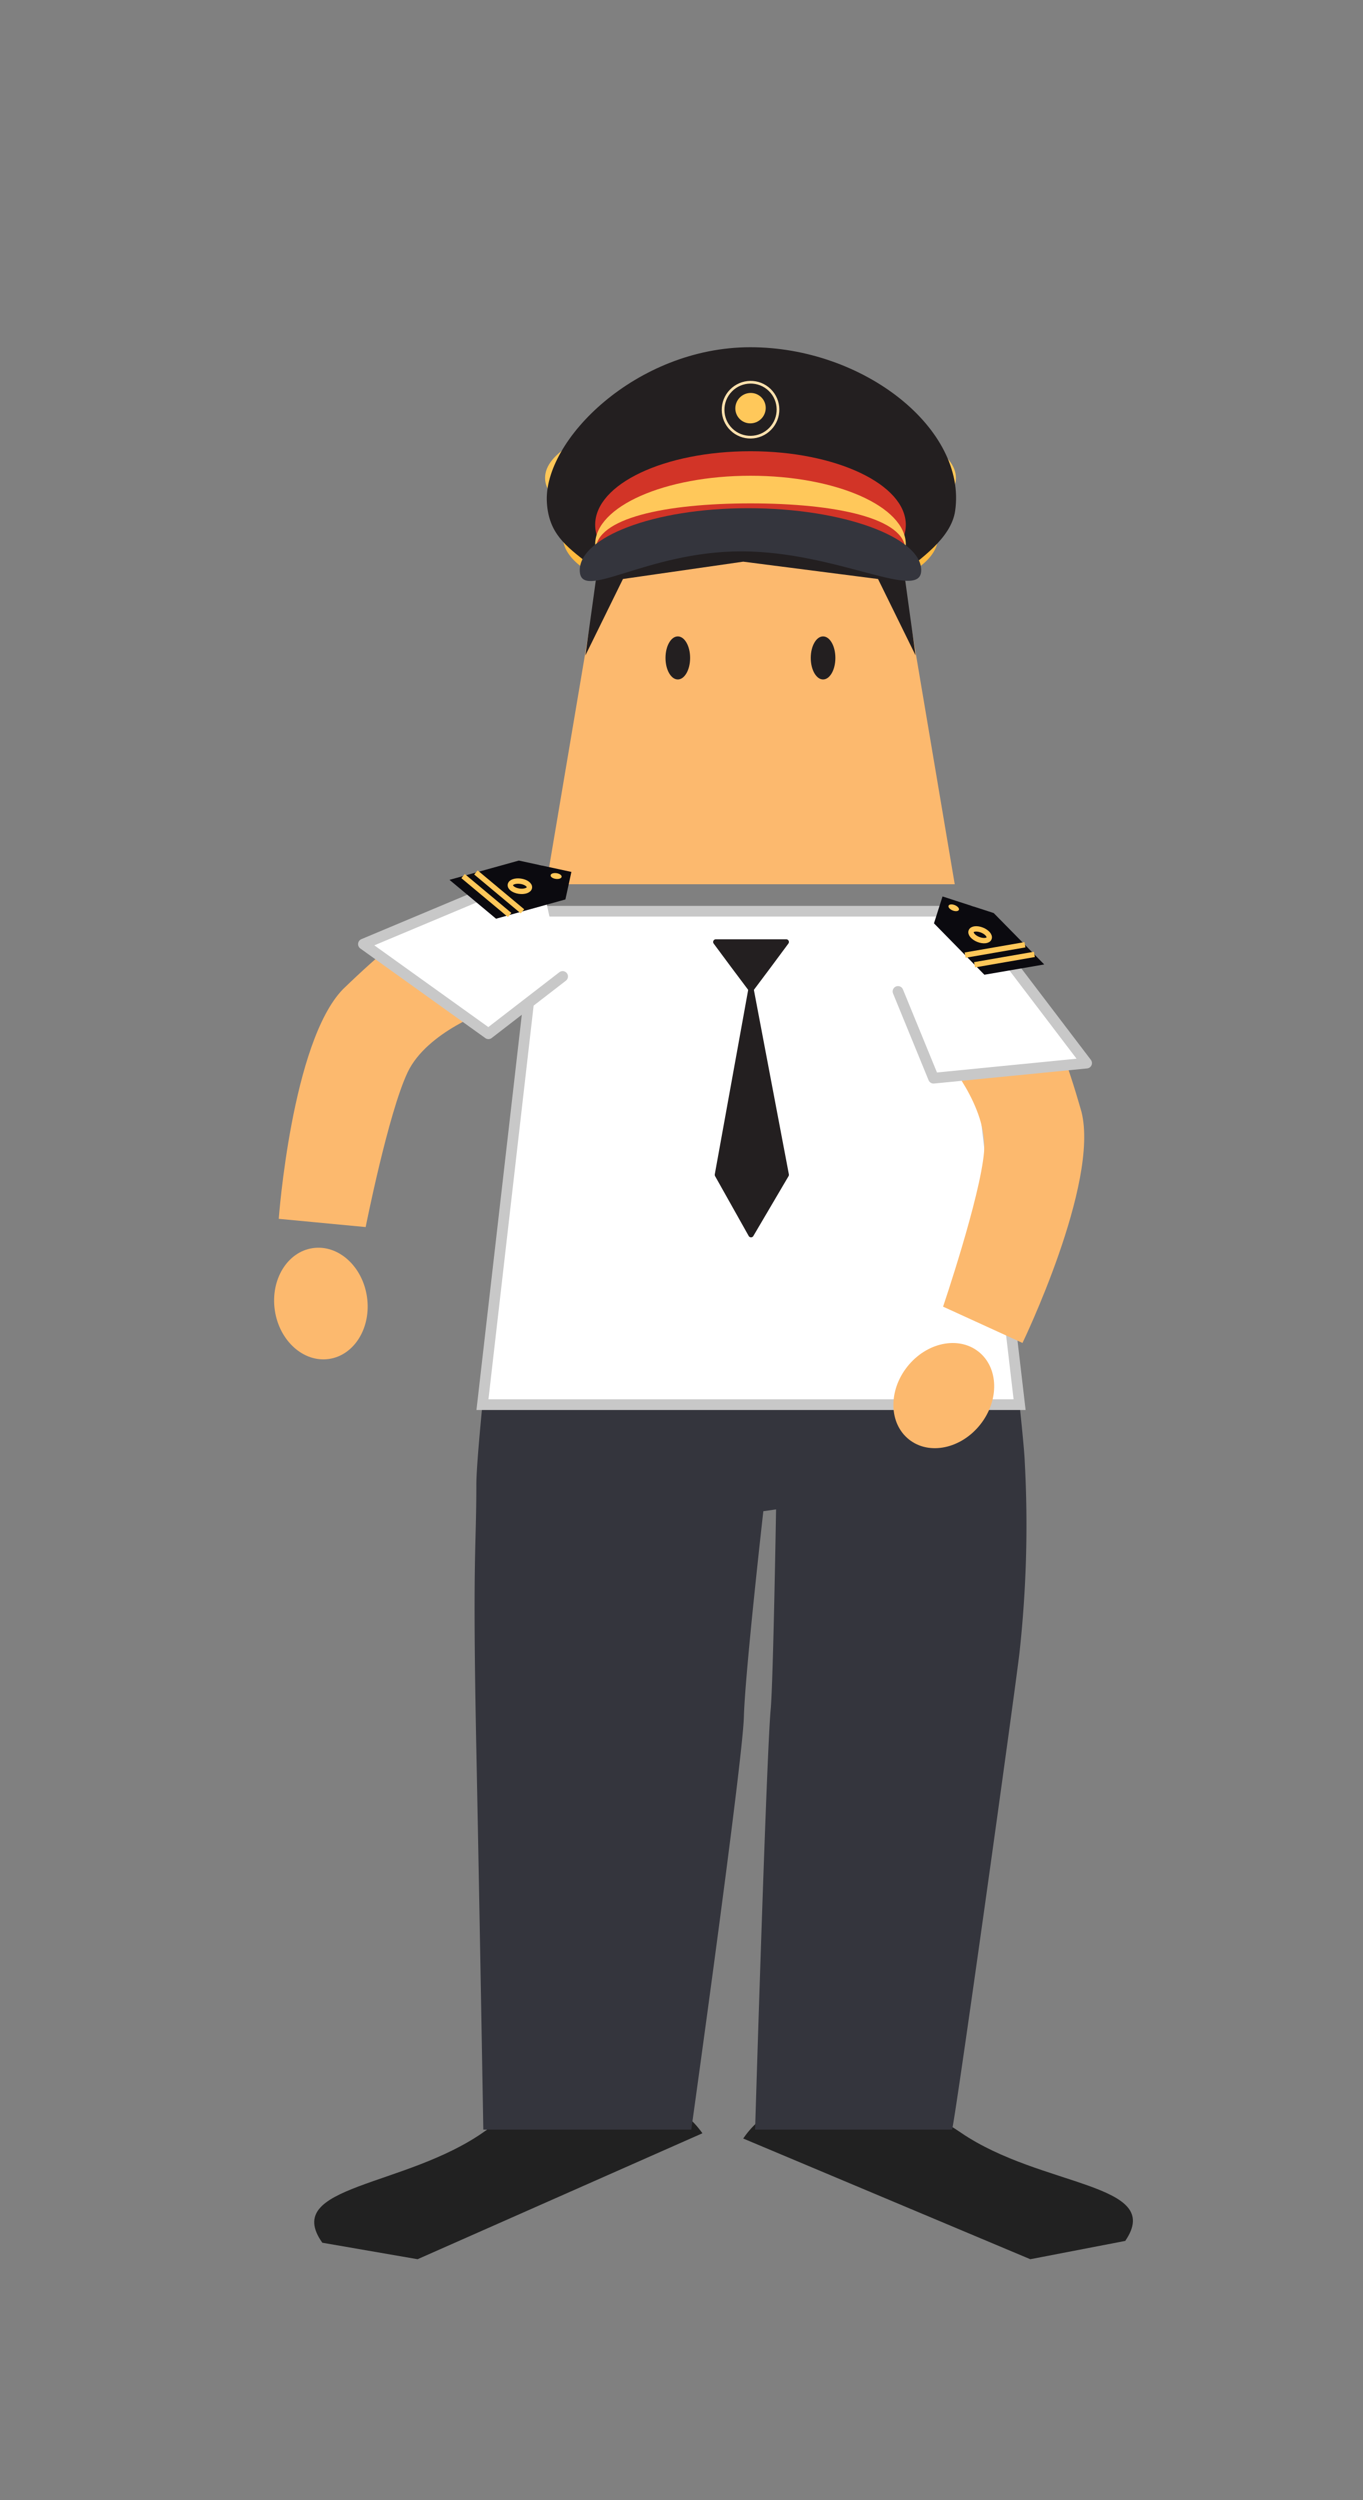 <svg xmlns="http://www.w3.org/2000/svg" viewBox="0 0 127.33 233.43"><rect x="0" y="0" width="127.33" height="233.43" fill="#808080" stroke="none"/><defs><style>.cls-1{fill:#f07422;}.cls-2{fill:#fdba40;}.cls-3{fill:#ffc859;}.cls-4{fill:#212121;}.cls-5{fill:#34353d;}.cls-11,.cls-13,.cls-6{fill:#231f20;}.cls-7{fill:#d23427;}.cls-8{fill:#ffc85a;}.cls-9{fill:#fcb96e;}.cls-10,.cls-16{fill:none;}.cls-10{stroke:#ffe2ae;stroke-width:0.25px;}.cls-10,.cls-11,.cls-12,.cls-16{stroke-miterlimit:10;}.cls-11,.cls-13{stroke:#231f20;}.cls-11,.cls-13,.cls-16{stroke-width:0.5px;}.cls-12,.cls-14{fill:#fff;stroke:#c8c8c8;}.cls-13,.cls-14{stroke-linejoin:round;}.cls-14{stroke-linecap:round;}.cls-15{fill:#0b0a0f;}.cls-16{stroke:#ffc85a;}</style></defs><title>BFL</title><g id="Layer_2" data-name="Layer 2"><ellipse class="cls-1" cx="70.11" cy="55.33" rx="13.75" ry="4.32"/><ellipse class="cls-2" cx="70.11" cy="50.15" rx="17.52" ry="6.4"/><ellipse class="cls-3" cx="70.11" cy="44.62" rx="19.19" ry="6.4"/><path class="cls-4" d="M65.62,199.18c-3.81-5.37-12.92-5.45-20.34-.18s-19,5-15.17,10.4l8.9,1.54Z"/><path class="cls-4" d="M69.43,199.67c3.71-5.44,12.81-5.69,20.33-.55s19.07,4.68,15.36,10.11l-8.87,1.71Z"/><path class="cls-5" d="M71.31,141.1s-1.7,15-1.82,19.24-4.91,38.5-4.91,38.5H45.15s-.28-16.84-.65-35.45c-.37-18.3,0-18.69,0-24.76s5.86-53.55,5.86-53.55h39.5s5.77,47.44,5.87,51.39a109.16,109.16,0,0,1-.5,17.92c-.37,3.25-6.16,44.84-6.3,44.45H70.54S71.6,163.79,72,159.56c.23-2.5.5-18.63.5-18.63Z"/><path class="cls-6" d="M55,52.65c-2.2-1.69-3.73-2.88-3.91-5.71-.38-5.83,8.38-14.52,19-14.52s20.24,7.65,19.14,15.27c-.37,2.62-3.37,4.55-5,5.92L70.11,43Z"/><path class="cls-7" d="M84.62,49c0,3.8-6.5,5.85-14.51,5.85S55.6,52.82,55.6,49s6.5-6.87,14.51-6.87S84.62,45.23,84.62,49Z"/><path class="cls-8" d="M84.62,50.83c0,3.54-6.5,5.38-14.51,5.38S55.6,54.37,55.6,50.83s6.5-6.41,14.51-6.41S84.62,47.29,84.62,50.83Z"/><path class="cls-7" d="M84.58,51.36c0,3-6.48,5.38-14.47,5.38s-14.46-2.41-14.46-5.38S62.12,47,70.11,47,84.58,48.39,84.58,51.36Z"/><polygon class="cls-9" points="89.19 82.56 51.03 82.56 56.3 51.35 83.92 51.35 89.19 82.56"/><ellipse class="cls-8" cx="70.11" cy="38.11" rx="1.43" ry="1.41" transform="translate(-6.37 60.87) rotate(-45.1)"/><ellipse class="cls-10" cx="70.11" cy="38.25" rx="2.57" ry="2.56" transform="translate(-6.21 61.77) rotate(-45.74)"/><polygon class="cls-11" points="56.33 51.19 55.15 59.69 58.03 53.83 69.43 52.19 82.19 53.83 85.07 59.69 83.92 51.35 56.33 51.19"/><ellipse class="cls-6" cx="63.32" cy="61.43" rx="1.15" ry="2.01"/><ellipse class="cls-6" cx="76.89" cy="61.43" rx="1.15" ry="2.01"/><path class="cls-5" d="M86.06,53.24c0,3-7.88-1.76-16.81-1.76s-15.09,4.81-15.09,1.76,6.8-5.79,15.73-5.79S86.06,50.19,86.06,53.24Z"/><polygon class="cls-12" points="50.36 85.08 89.86 85.08 95.25 131.15 45.07 131.15 50.36 85.08"/><polygon class="cls-13" points="70.16 92.36 68.51 90.16 66.87 87.95 70.16 87.95 73.45 87.95 71.81 90.16 70.16 92.36"/><polygon class="cls-13" points="70.16 92.36 67.02 109.69 70.16 115.28 73.45 109.69 70.16 92.36"/><path class="cls-9" d="M39,87.41l6.71,6.89s-5.82,2-7.63,5.82-3.92,14.45-3.92,14.45l-8.12-.77s1.21-16.51,6-21.44C39.59,85.07,39,87.41,39,87.41Z"/><ellipse class="cls-9" cx="29.98" cy="121.71" rx="4.35" ry="5.23" transform="translate(-17.4 5.66) rotate(-8.37)"/><polyline class="cls-14" points="50.38 81.26 33.95 88.15 45.63 96.52 52.56 91.17"/><polygon class="cls-15" points="52.82 83.98 46.34 85.78 41.99 82.15 48.47 80.35 53.38 81.41 52.82 83.98"/><line class="cls-16" x1="47.61" y1="85.43" x2="43.26" y2="81.8"/><line class="cls-16" x1="48.81" y1="85.09" x2="44.46" y2="81.46"/><ellipse class="cls-8" cx="51.96" cy="81.8" rx="0.27" ry="0.52" transform="translate(-36.43 121.54) rotate(-81.79)"/><ellipse class="cls-16" cx="48.56" cy="82.75" rx="0.47" ry="0.9" transform="translate(-40.27 118.99) rotate(-81.79)"/><path class="cls-9" d="M97.49,96.08,88.23,98.7s4.06,4.62,3.7,8.85S88.1,122,88.1,122l7.42,3.39s7.2-14.9,5.51-21.58C98.16,93.77,97.49,96.08,97.49,96.08Z"/><ellipse class="cls-9" cx="88.17" cy="130.3" rx="5.23" ry="4.35" transform="translate(-68.72 118.55) rotate(-51.63)"/><polyline class="cls-14" points="90.72 85.08 101.51 99.26 87.21 100.67 83.89 92.57"/><polygon class="cls-15" points="87.25 86.21 91.96 91.01 97.55 90.05 92.83 85.25 88.05 83.7 87.25 86.21"/><line class="cls-16" x1="91.04" y1="90.08" x2="96.63" y2="89.11"/><line class="cls-16" x1="90.16" y1="89.18" x2="95.75" y2="88.21"/><ellipse class="cls-8" cx="89.09" cy="84.76" rx="0.27" ry="0.52" transform="translate(-22.68 136.02) rotate(-68.21)"/><ellipse class="cls-16" cx="91.56" cy="87.27" rx="0.47" ry="0.9" transform="translate(-23.46 139.9) rotate(-68.21)"/></g></svg>